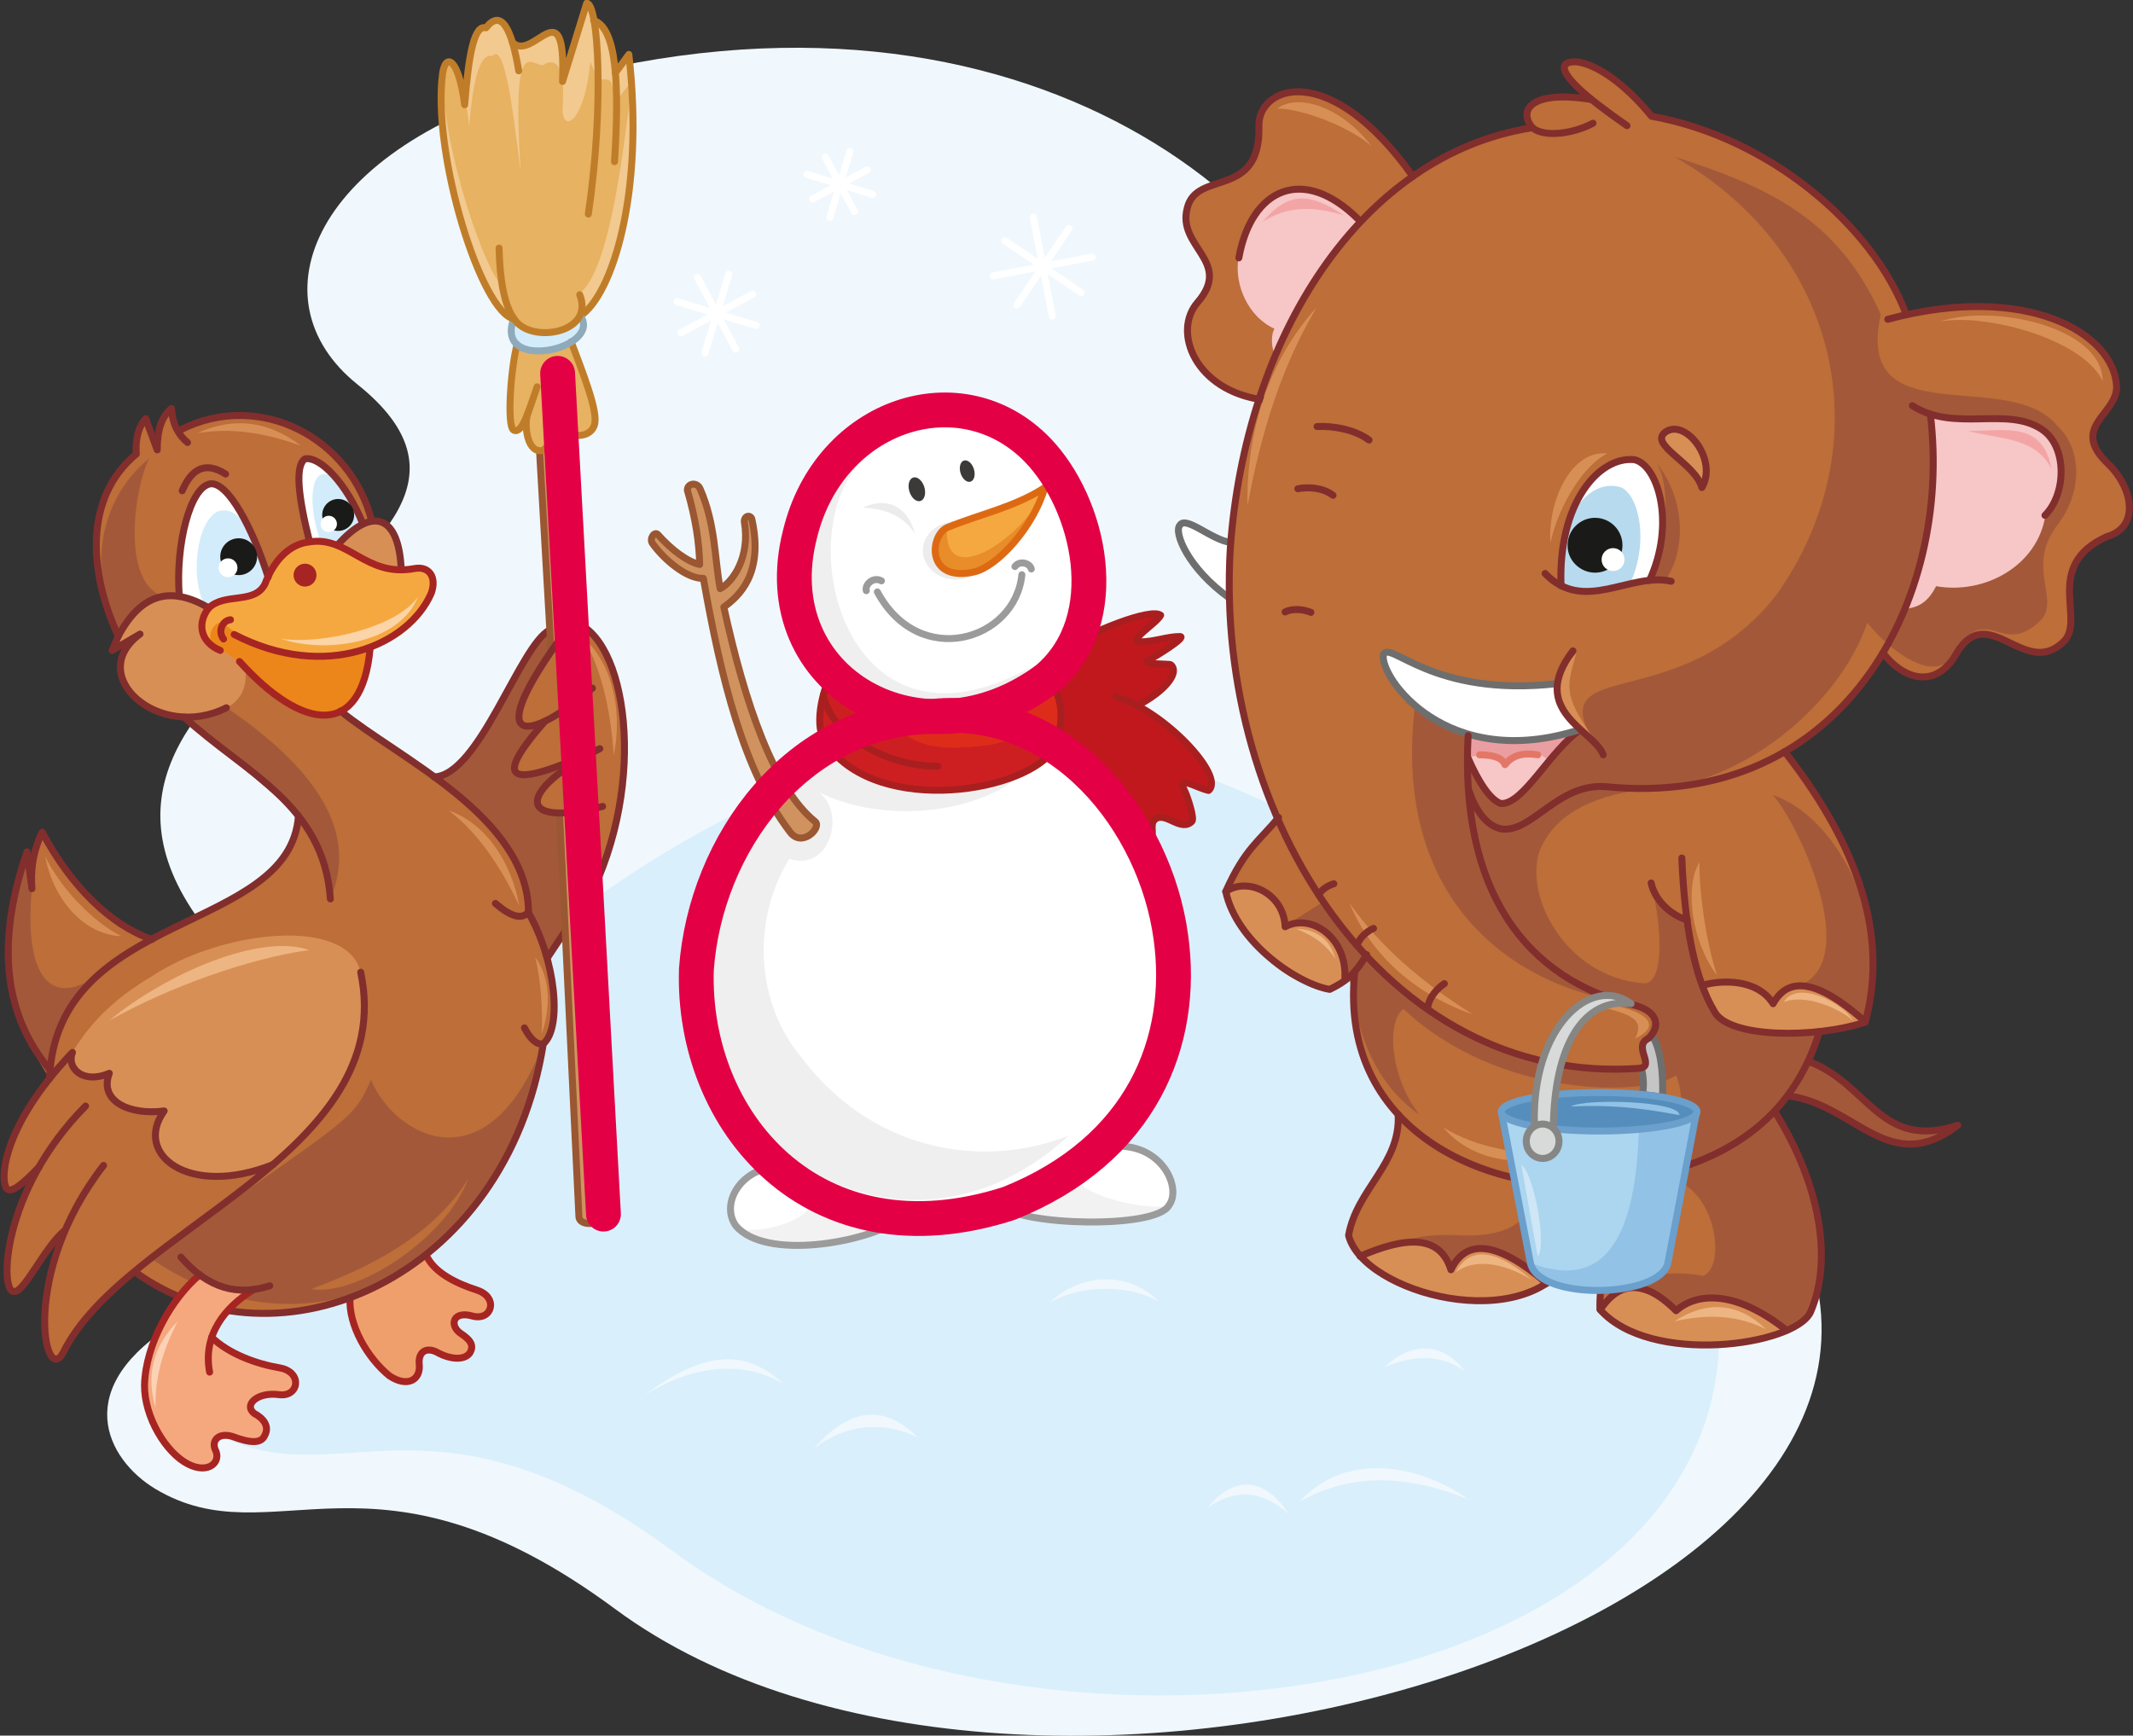 <?xml version="1.0" encoding="utf-8"?>
<!-- Generator: Adobe Illustrator 21.1.0, SVG Export Plug-In . SVG Version: 6.00 Build 0)  -->
<svg version="1.1" id="Layer_1" xmlns="http://www.w3.org/2000/svg" xmlns:xlink="http://www.w3.org/1999/xlink" x="0px" y="0px"
	 viewBox="0 0 521 424" style="enable-background:new 0 0 521 424;" xml:space="preserve">
<rect x="0" y="0" width="521" height="424" fill="#333333" stroke="none"/>
<style type="text/css">
	.st0{fill-rule:evenodd;clip-rule:evenodd;fill:#F0F8FD;}
	.st1{fill-rule:evenodd;clip-rule:evenodd;fill:#DAEFFC;}
	.st2{fill-rule:evenodd;clip-rule:evenodd;fill:#FFFFFF;}
	.st3{fill-rule:evenodd;clip-rule:evenodd;fill:#BD6E39;}
	.st4{fill-rule:evenodd;clip-rule:evenodd;fill:#A35939;}
	.st5{fill-rule:evenodd;clip-rule:evenodd;fill:#F7C6C7;}
	.st6{fill-rule:evenodd;clip-rule:evenodd;fill:#EB9EA1;}
	.st7{fill:none;stroke:#822E2D;stroke-width:1.701;stroke-linecap:round;stroke-linejoin:round;stroke-miterlimit:22.926;}
	.st8{fill:none;stroke:#6E6E6E;stroke-width:1.701;stroke-linecap:round;stroke-linejoin:round;stroke-miterlimit:22.926;}
	.st9{fill-rule:evenodd;clip-rule:evenodd;fill:#B7DAEF;}
	.st10{fill:none;stroke:#E37767;stroke-width:1.701;stroke-linecap:round;stroke-linejoin:round;stroke-miterlimit:22.926;}
	.st11{fill-rule:evenodd;clip-rule:evenodd;fill:#1A1A18;}
	.st12{fill-rule:evenodd;clip-rule:evenodd;fill:#D88F55;}
	.st13{fill-rule:evenodd;clip-rule:evenodd;fill:#C5C5C6;}
	.st14{fill-rule:evenodd;clip-rule:evenodd;fill:#EDB581;}
	.st15{fill-rule:evenodd;clip-rule:evenodd;fill:#F3A5A6;}
	.st16{fill-rule:evenodd;clip-rule:evenodd;fill:#ACD5EF;}
	.st17{fill-rule:evenodd;clip-rule:evenodd;fill:#92C2E5;}
	.st18{fill:none;stroke:#6B9FCC;stroke-width:1.701;stroke-linecap:round;stroke-linejoin:round;stroke-miterlimit:22.926;}
	.st19{fill-rule:evenodd;clip-rule:evenodd;fill:#558EBC;}
	.st20{fill-rule:evenodd;clip-rule:evenodd;fill:#D8D9D9;}
	.st21{fill:none;stroke:#868685;stroke-width:1.701;stroke-linecap:round;stroke-linejoin:round;stroke-miterlimit:22.926;}
	.st22{fill-rule:evenodd;clip-rule:evenodd;fill:#CEE6F5;}
	.st23{fill-rule:evenodd;clip-rule:evenodd;fill:#C1181E;}
	.st24{fill:none;stroke:#A91F20;stroke-width:1.701;stroke-linecap:round;stroke-linejoin:round;stroke-miterlimit:22.926;}
	.st25{fill-rule:evenodd;clip-rule:evenodd;fill:#F2F2F2;}
	.st26{fill-rule:evenodd;clip-rule:evenodd;fill:#EFEFEF;}
	.st27{fill:none;stroke:#9B9B9B;stroke-width:1.701;stroke-linecap:round;stroke-linejoin:round;stroke-miterlimit:22.926;}
	.st28{fill-rule:evenodd;clip-rule:evenodd;fill:#D0935F;}
	.st29{fill:none;stroke:#9A5732;stroke-width:1.701;stroke-linecap:round;stroke-linejoin:round;stroke-miterlimit:22.926;}
	.st30{fill-rule:evenodd;clip-rule:evenodd;fill:#3B3A39;}
	.st31{fill-rule:evenodd;clip-rule:evenodd;fill:#ECECEC;}
	.st32{fill-rule:evenodd;clip-rule:evenodd;fill:#DE2C1B;}
	.st33{fill-rule:evenodd;clip-rule:evenodd;fill:#CD1F21;}
	.st34{fill-rule:evenodd;clip-rule:evenodd;fill:#F6A840;}
	.st35{fill-rule:evenodd;clip-rule:evenodd;fill:#E88D29;}
	.st36{fill:none;stroke:#DD6A13;stroke-width:1.701;stroke-linecap:round;stroke-linejoin:round;stroke-miterlimit:22.926;}
	.st37{fill:none;stroke:#E30045;stroke-width:8.504;stroke-linecap:round;stroke-linejoin:round;stroke-miterlimit:22.926;}
	.st38{fill-rule:evenodd;clip-rule:evenodd;fill:#D3ECFB;}
	.st39{fill-rule:evenodd;clip-rule:evenodd;fill:#F2C98F;}
	.st40{fill-rule:evenodd;clip-rule:evenodd;fill:#E7B261;}
	.st41{fill-rule:evenodd;clip-rule:evenodd;fill:#ED861A;}
	.st42{fill-rule:evenodd;clip-rule:evenodd;fill:#EF9F6C;}
	.st43{fill:none;stroke:#A62522;stroke-width:1.701;stroke-linecap:round;stroke-linejoin:round;stroke-miterlimit:22.926;}
	.st44{fill-rule:evenodd;clip-rule:evenodd;fill:#A62522;}
	.st45{fill-rule:evenodd;clip-rule:evenodd;fill:#F5A87D;}
	.st46{fill-rule:evenodd;clip-rule:evenodd;fill:#FBD2B6;}
	.st47{fill-rule:evenodd;clip-rule:evenodd;fill:#FBD4A7;}
	.st48{fill:none;stroke:#C07D29;stroke-width:1.701;stroke-linecap:round;stroke-linejoin:round;stroke-miterlimit:22.926;}
	.st49{fill:none;stroke:#8FAABA;stroke-width:1.701;stroke-linecap:round;stroke-linejoin:round;stroke-miterlimit:22.926;}
	.st50{fill:none;stroke:#FFFFFF;stroke-width:1.701;stroke-linecap:round;stroke-linejoin:round;stroke-miterlimit:22.926;}
</style>
<path class="st0" d="M52.6,229.8c-57.2-67.4,90.3-91.4,34.7-135.9c-25.8-20.7-11-57.8,46.8-73.7c116.5-32,194.1,32.4,200.3,87.4
	c5.4,47.1,122.1,15,93.6,140.8c-7.8,34.3-1.3,26.2,10.5,50.3c48.3,98.3-187.8,168.6-288.2,94.4c-59.3-43.9-83.4-12-112.4-29.4
	c-11.9-7.2-21.1-24.8,5.5-40.8c14.1-8.5-15-44.1-7.2-60.4C38.6,257.6,55.7,231.4,52.6,229.8z"/>
<path class="st1" d="M403.5,271.2c-0.1,13.1,9.4,16.2,13.9,34.5C444,413.2,256.5,447,164.4,379C105,335.1,81,367,52,349.6
	c-11.9-7.2-21.1-24.8,5.5-40.8c4.2-2.5,4.5-7.4,3.2-13.4l2.1,2C214.4,121.9,311.9,173.3,403.5,271.2z"/>
<path class="st2" d="M268.2,280.7l-23.5,13.9c4.7,4.8,37.5,5.7,40.8-0.1C289.1,289.9,282.6,276.9,268.2,280.7z"/>
<path class="st2" d="M227.9,175c-33.2,0.5-55.6,31.1-57.8,61.8c-1.2,37.1,28.5,72.6,76.3,57.2c32.6-13,43.1-39.7,39.6-65
	C282.2,200.7,259.1,171.8,227.9,175z"/>
<path class="st0" d="M282.9,317.9c-6.5-3.9-18.7-4.4-26.6,0.4C263.9,310.9,275.9,310.5,282.9,317.9z M357.8,335
	c-5.1-3.8-11.6-4.4-19.7-1C344.6,327.9,352.2,327.6,357.8,335z M314.7,369.8c-5.7-5-12-6.8-19.7-1.5
	C301,360.8,308.7,360.4,314.7,369.8z M358.7,366.3c-16-6.5-29.4-6.1-41.2,0.5C328.7,354.5,346.6,357.7,358.7,366.3z M191.4,338.1
	c-9.6-5.9-22.3-4.7-34,2.8C174.2,328,184,331.2,191.4,338.1z M224.2,351.2c-6-3.2-16.2-4.6-25.4,2.7
	C209.3,341.7,218,344.9,224.2,351.2z"/>
<path class="st3" d="M459.8,159.5c-7,10.8-15.1,18.5-23.9,24.1c18.6,25.1,25.8,44.4,19.7,66.1l-11.2,2.3l-2.7,7.4
	c12.1,5.2,20.9,22.9,36.4,15.6c-15.3,12.5-27.2-4.8-40.8-7.1l-3.8,3.9c11.3,19,14.5,36.9,8.6,48.9c-5.4,8.6-37.8,12.5-51.4-0.7
	c-0.8-12.5,8.5-23.6,4.2-31.3l-9.4,0.8c1,9.8,0.9,21.9-7.9,24c-19.5,12-47.4-2.4-48.5-11.6c2.5-11.4,12.6-16.9,12.1-29.6
	c-7.6-9.6-11.8-20-10.6-34.7l-6.1,4.3c-10.3-1.4-20.1-9.8-25.4-23.9c3-5.9,6-10.6,12.9-18.1c-9.8-23.5-9.5-32-11.9-53.7
	c-14.2-11.6-13.9-20-9.4-18l9.7,4.4c1.6-18.7,4.1-25.1,6.9-34.9c-13.2-4.7-21.5-13.3-14.9-23.8c9.6-7.2-5.9-15.1-2.5-23.1
	c3.4-9.5,16.9-2.4,17.5-19.9c-0.9-8.9,17.5-18.1,37.6,12.2c8.8-6.6,17.8-10,29.2-11.9c-5-4.9,4.7-10.1,14.3-6.9
	c-14.2-11.6-1-14,14.8,4.2c33.1,7.3,52,26,62.2,48.4c33.8-5.9,51.6,6,51.4,17.5c0.1,7-11.5,9.8-2.2,18.8c6.3,6,7.9,15.6-0.2,17.9
	c-15.9,7.2-4.8,20.5-10.7,25.8c-9.4,8.9-18.1-10.1-25.9,2.5C473.5,167.6,465.8,167.1,459.8,159.5z"/>
<path class="st4" d="M456.1,152.1c-7,20.7-31.7,40.1-53.1,40.5c-12.7,1.5-22.7,5.5-26.8,14.9c-4.2,10.9,5.9,31,25,32.7
	c5.6,0.7,4.7-14.1,2.1-24.5l3.2,5.7l5.6,3.3l3.7,16l19.9,6.2l1.4-5.5c19.2-3.3,2.8-39.5-4.1-47.2c15.1,5.1,29.2,29.5,22.8,54.6
	l-5.9,2.3l-5.5,0.5l-2.8,7.7c12.1,5.2,20.9,22.9,36.4,15.6c-15.3,12.5-27.2-4.8-40.8-7.1l-3.8,3.9c11.3,19,14.5,36.9,8.6,48.9
	c-5.4,8.6-37.8,12.5-51.4-0.7c2.3-6.2,14.5-10.5,25.3-8.2c6.9-2.2,2.3-29.1-15.3-23.1l-15.2,0.8c1.3,7.7,2.4,17.7-7.9,24
	c-50,7.2-48.1-13.5-20.6-11.6c18.1,0.7,19.6-10.2,12.6-14.1c13.9,2.2,47.8-4.8,39.9-25c-7.8,5.3-43.3,5.6-66.6-16.2
	c-4.2,3-3.3,16.6,3.9,25.8c-8.4-5.9-14.9-15.7-17.1-34l-16.2-11.8l9.5-6c24.2,33.5,50.3,41.5,76.8,40.4l1.7-1.1l-0.7-4.6l1.4-1.6
	c2.9-4.7,1-7.6-5.6-8.7c-30.5-5.1-56.2-27.7-50.9-72.4c-13.4-4.5,26.3,10.9,35.6,0.4l10,11.4c-17.4-25.9,18.2-7.5,42.8-39.1
	c25.6-36.3,16-83.6-25-106.9c24.4,7.7,40.2,16,50.4,38.5c-6.6,29.8,31.2,12.7,43.1,27.2c6.8,6.5,5.4,17.1,0.4,23.8
	c-8.6,10.5,0.8,18.9-4.7,24c-9.4,8.9-12.9-5.1-20.7,7.5C473.5,167.6,462.1,159.7,456.1,152.1z"/>
<polygon class="st5" points="384.4,178.7 361.3,177.9 358.7,179.7 358.5,185.1 363.7,194.2 366.5,196.4 369.7,195.3 372.1,193.2 "/>
<path class="st6" d="M384.4,178.7l-23.1-0.9l-2.6,1.9l-0.2,5.3c5.9-1.1,9-0.5,9.2,1.8c3.9-3.9,7.4-4.1,10.6-0.9L384.4,178.7z"/>
<path class="st5" d="M499.6,125.9c-1.9,12.3-14.8,19.4-26.7,17.3c-2.3,4.6-5,5.2-7.7,5.6c6-16.3,8.1-32.2,6.3-47.7
	c10.3,2.6,18.5-2,27.2,3.6C505.1,108.9,504.8,120.6,499.6,125.9z"/>
<path class="st2" d="M381.3,143.1c7.8,3.9,14.4-0.9,21.6-1.3c6.5-14,2-28.3-3.7-29.5C390.5,111.3,380.5,123,381.3,143.1z"/>
<path class="st7" d="M374.3,31.2c-3.5-4.1-0.6-9.3,14.3-6.9"/>
<path class="st7" d="M471.5,101.2c5.5,45.4-21.3,96.6-79.1,91c-11.8-1.1-18.2,11.4-25.7,10.3c-3.8-0.8-6.4-4.8-7.9-9.4 M397.4,30.7
	c-10.4-7.2-16.2-12.4-15.2-14.8c2.3-2.5,11.5,0.6,21.2,12.5c28.5,5.1,54,26.5,62.2,48.4"/>
<path class="st2" d="M300.3,146.1l0.3-13.6c-4.6-0.5-10.9-6.6-12.4-4.2C286.6,130,290.2,138.9,300.3,146.1z"/>
<path class="st2" d="M386.1,178.2c-4.2-2.9-6.1-6.6-5.6-11.2c-30.8,3.5-41-10.9-42.5-7C337.1,165.4,353.4,188.8,386.1,178.2z"/>
<path class="st7" d="M386.1,178.2c-7.5,5.1-14,18.4-19.5,18.1c-2.6-0.9-5.4-5.1-8.1-11.3"/>
<path class="st8" d="M380.4,167c-30.8,3.5-41-10.9-42.5-7c-0.9,5.4,15.4,28.8,48.1,18.2"/>
<path class="st8" d="M300.6,132.5c-4.6-0.5-10.9-6.6-12.4-4.2c-1.6,1.7,2,10.6,12.1,17.8"/>
<path class="st9" d="M381.8,133.4l-0.5,9.7c6.3,3.6,11.2-0.3,16.8-0.4c5.1-11,1.8-22.9-2.7-23.8
	C389.6,117.5,383.3,122.9,381.8,133.4z"/>
<path class="st10" d="M375.6,184.4c-4.2-0.7-6.5,0.5-8,2.4c-0.6-1.6-2.7-2.4-6.2-2.4"/>
<path class="st7" d="M461.1,78c33.9-9.1,55.3,3.4,55.9,16.4c0.1,7-11.5,9.8-2.2,18.8c6.3,6,7.9,15.6-0.2,17.9
	c-15.9,7.2-4.8,20.5-10.7,25.8c-9.4,8.9-18.1-10.1-25.9,2.5c-4.4,8.2-12.1,7.7-18.1,0.1"/>
<path class="st7" d="M467.1,99.1c10.3,6.6,22.9,0.1,31.5,5.7c6.4,4.1,6.2,15.8,0.9,21.1"/>
<path class="st11" d="M389.6,139.9c3.7,0,6.7-3,6.7-6.7s-3-6.7-6.7-6.7c-3.7,0-6.7,3-6.7,6.7C382.8,136.8,385.9,139.9,389.6,139.9z"
	/>
<circle class="st2" cx="394" cy="136.7" r="2.8"/>
<path class="st12" d="M455.6,249.6c-17.9,4.1-32.9,3.7-36.9-2.7l-2.9-6.2c4.4-1.3,13.3-1.7,17.2,4.5
	C436.7,238.7,443.7,239.1,455.6,249.6z"/>
<path class="st12" d="M415.7,119.1c-1.7-6.1-13.5-10.6-8.7-13.7C411.9,102.4,419.6,112.4,415.7,119.1z"/>
<path class="st7" d="M415.7,119.1c-1.7-6.1-13.5-10.6-8.7-13.7C411.9,102.4,419.6,112.4,415.7,119.1z"/>
<path class="st7" d="M345.1,43.1c-20.5-28.9-38-22-37.6-12.2c0.4,17.8-15.2,10.5-17.5,19.9c-2.6,9.6,11.2,13,2.5,23.1
	c-6.2,7.1-0.6,21.6,16.1,23.8"/>
<path class="st5" d="M331.9,53.8c-9.1,10.6-15.5,22.1-20.4,32.9c-0.9-1.3-1.2-4.7-0.2-6.4c-6.3-2.8-9.9-10.6-8.8-17.3
	C305.6,46.2,318.3,40.1,331.9,53.8z"/>
<path class="st7" d="M302.6,63c3-16.9,15.7-22.9,29.3-9.3"/>
<path class="st12" d="M390.9,319.9c11.4,13.3,39.5,9.1,45,4.7c-6-4.9-18.3-12.5-26.6-4.4C406,316,391.7,311.5,390.9,319.9z"/>
<path class="st7" d="M435.9,183.6c20.4,26.1,24.7,47.6,19.7,66.1c-12,4-33.6,4-36.9-2.7c-4.6-7.7-7.2-20.1-7.9-37.4"/>
<path class="st12" d="M299.4,217.8c5.6,14.4,14.7,21,25.4,23.9l3.7-3c0.4-9.7-8.3-15.7-14.6-12.3
	C313.6,218.3,304.7,214.1,299.4,217.8z"/>
<path class="st7" d="M412.1,224.7c-3-0.7-7.7-4-8.8-9"/>
<path class="st12" d="M377.8,313.4c-10.7,6.8-30.2,6.3-45.6-6.5c11.1-4.8,19.5-5.4,22.2,3.3C358.2,302.3,366,303.4,377.8,313.4z"/>
<path class="st7" d="M415.9,240.7c4.4-1.3,13.3-1.7,17.2,4.5c3.6-6.6,10.6-6.2,22.5,4.4"/>
<path class="st7" d="M444.4,252c-6.2,20.3-21.9,33.5-51.4,36.9c-27.1,3.7-66.2-11.3-62.1-51.4"/>
<path class="st7" d="M433.6,271.7c10.9,17.5,14.2,36,8.6,48.9c-4,8.2-39.2,13.1-51.4-0.7c-0.4-12,6.4-22.8,4.2-31.3"/>
<path class="st7" d="M436.4,325c-13-10.3-22.3-9-27-4.8c-9.3-9.3-15-5.5-18.5-0.3"/>
<path class="st7" d="M441.8,259.3c14.8,5.6,17.4,21.8,36.4,15.6c-16.6,12.7-24.9-4.7-40.8-7.1"/>
<path class="st7" d="M341.5,272.2c0.7,12.1-10.1,18.2-12.1,29.6c3.5,14.1,43.5,25.1,54.7,4.9c1.5-2.8,3.4-8.9,1.7-17.3"/>
<path class="st7" d="M333.8,233.2c-2.8,4.8-5.1,6.6-9,8.5c-7.6-1.2-22.7-11.3-25.4-23.9c4.7-10.6,8.3-12.4,12.9-18.1"/>
<path class="st7" d="M328.5,238.7c0.4-9.7-8.3-15.7-14.6-12.3c-0.3-8.1-9.1-12.3-14.5-8.6"/>
<path class="st7" d="M332.2,306.9c11.1-4.8,19.5-5.4,22.2,3.3c3.8-7.9,11.6-6.8,23.4,3.3"/>
<path class="st13" d="M400.9,260.8c2.6-0.5,0.2-3.7,0.3-5.6l2.2-2.5c2.2,3.4,2.9,9,2.7,15.3l-4.9-0.6
	C401.5,265,401.3,262.8,400.9,260.8z"/>
<path class="st12" d="M385,159.6c-2.1,7.8-3.5,9.8,4,20.4C380.1,172.8,376.7,167.6,385,159.6z"/>
<path class="st8" d="M403.4,252.7c2.2,3.4,2.9,9,2.7,15.3l-4.9-0.6c0.4-2.4,0.2-4.6-0.3-6.5"/>
<path class="st14" d="M326.2,234.3c-2.2-3.5-5.3-5.7-9.6-7.4C321.5,227,325,229.5,326.2,234.3z"/>
<path class="st14" d="M452.7,249.4c-3-2.8-11.7-6.8-17-4.6C439,239.2,450.3,245.1,452.7,249.4z"/>
<path class="st12" d="M352.5,275.4c8,5,18.6,6.6,27.7,6.7C371.5,284.9,359.8,284,352.5,275.4z"/>
<path class="st12" d="M415.1,210.6c-0.1,7.1,1.5,19.1,4.3,27.7C413.4,230.4,411.3,217,415.1,210.6z"/>
<path class="st14" d="M431.3,324.7c-6.9-3.4-14-3.8-22.3-1.9C416.7,317.7,424.6,318.1,431.3,324.7z"/>
<path class="st14" d="M355.6,310.8c4.2-3.2,11-2.7,18.6,1.9C366.6,306.1,359.4,303.6,355.6,310.8z"/>
<path class="st12" d="M335,35.7c-5.5-4.8-16.8-9.1-23-9.2C317.1,22.7,327.7,26.1,335,35.7z"/>
<path class="st12" d="M378.7,132.6c2.1-9.5,8.4-19.2,13.9-21.8C383.7,109.8,378,122.6,378.7,132.6z"/>
<path class="st15" d="M328.2,52.6c-7.7-2.3-13.6-2.3-19.8,1.6C314.9,46.5,320.2,47.2,328.2,52.6z"/>
<path class="st15" d="M501.1,114.5c-4.1-7.5-11.2-7-20.4-9.2C490.8,105.1,498.9,103.2,501.1,114.5z"/>
<path class="st7" d="M384.2,159c-11.2,14.6,5.3,19.5,7.4,25.4"/>
<path class="st7" d="M389.1,30.1c-4.6,2.5-11.9,3.6-14.8,1.1c-42,6.5-70.2,51.3-73.8,102.9c-3.9,65.9,38,131.2,99.7,126.9
	c4.5-0.3-1.6-5.4,2.4-7.3c3.4-3.2,1.9-6.6-2.9-8c-27.5-6.4-43.1-28.6-41.1-66"/>
<path class="st12" d="M321.6,75.1c-8.3,14-13.4,29.6-16.9,48.5C304.4,105,310.1,87.7,321.6,75.1z"/>
<path class="st12" d="M329.6,220.6c7.5,10.6,17.3,19.1,30.1,27.2C345.7,242.9,334.9,233.4,329.6,220.6z"/>
<path class="st7" d="M335.5,226.8c-1.7,0.7-3.5,2.4-4,4.1 M352.8,240.3c-1.9,1.2-3.7,3.5-4,5.5 M325.6,121c-2.5-1.9-6.1-2.1-8.6-1.6
	 M334.4,107.5c-3.5-2.6-8.8-3.5-12.7-3.3 M320.2,149.6c-1.9-0.8-4.6-1-6.3-0.1 M325.8,215.9c-1.4,0.4-3,1.4-3.7,2.7"/>
<path class="st12" d="M513.6,93.1c-5-10.5-29.2-16.7-39.9-14.5C486.7,74.1,513.5,79.8,513.6,93.1z"/>
<path class="st12" d="M399.4,253.7c8.8-4.2-1.1-8.5-12.8-9C396.1,247.5,402.4,247.9,399.4,253.7z"/>
<path class="st4" d="M404.7,113.2c4.1,7,1.5,22.6-1.8,28.5h3.9C411.9,134.4,411.7,122,404.7,113.2z"/>
<path class="st7" d="M377.4,140.1c9.5,9.9,20.8-0.4,30.8,1.9"/>
<path class="st16" d="M366.7,271.6h47.7l-7,36.9c-1.7,8.6-31.6,9.4-33.6,0L366.7,271.6z"/>
<path class="st17" d="M400.3,275.9l14.1-4.3l-7,36.9c-1.7,8.6-31.6,9.4-33.6,0C389.7,314.7,399.5,306.1,400.3,275.9z"/>
<path class="st18" d="M366.7,271.6h47.7l-7,36.9c-1.7,8.6-31.6,9.4-33.6,0L366.7,271.6z"/>
<path class="st7" d="M402.9,141.8c6.5-14,2-28.3-3.7-29.5c-8.7-0.9-18.7,10.7-17.9,30.8"/>
<path class="st19" d="M390.6,276.3c13.1,0,23.9-2.1,23.9-4.7c0-2.6-10.7-4.7-23.9-4.7c-13.1,0-23.9,2.1-23.9,4.7
	C366.7,274.2,377.4,276.3,390.6,276.3z"/>
<path class="st18" d="M390.6,276.3c13.1,0,23.9-2.1,23.9-4.7c0-2.6-10.7-4.7-23.9-4.7c-13.1,0-23.9,2.1-23.9,4.7
	C366.7,274.2,377.4,276.3,390.6,276.3z"/>
<path class="st20" d="M398.4,245.2c-9.5-7.2-24.4,5.3-23.6,29.9l4.6,0.6C379.6,255.2,386.9,243.6,398.4,245.2z"/>
<path class="st21" d="M398.4,245.2c-9.5-7.2-24.4,5.3-23.6,29.9l4.6,0.6C379.6,255.2,386.9,243.6,398.4,245.2z"/>
<ellipse class="st20" cx="376.8" cy="278.8" rx="4" ry="4.2"/>
<ellipse class="st21" cx="376.8" cy="278.8" rx="4" ry="4.2"/>
<path class="st22" d="M371.6,284.6c2.9,1.6,6.4,19.5,4,22.4L371.6,284.6z"/>
<path class="st17" d="M410.2,272.4c0-3.5-23.1-4.1-26.5-2.1C396.4,269.7,404.9,271.5,410.2,272.4z"/>
<path class="st23" d="M252.5,178.1l-3-6.1c3.8-3,6.7-7.1,8.3-12.6c9.2-5.6,17.6-8.1,25.6-9.2c-1,2-8.5,6.5-4.9,6.5
	c3.4,0,6.4-1.3,9.6-1.3c1.9,0-6.2,5.1-7.8,5.8c-2.2,1.1,5.3,0.8,5.6,1.1C289.9,165.8,275.5,178,252.5,178.1z"/>
<path class="st24" d="M257.9,159.5c9.2-5.6,23.3-11,25.6-9.2c-1,2-8.5,6.5-4.9,6.5c3.4,0,6.4-1.3,9.6-1.3c1.9,0-6.2,5.1-7.8,5.8
	c-2.2,1.1,5.3,0.8,5.6,1.1c3.9,3.4-10.5,15.7-33.5,15.7"/>
<path class="st2" d="M195.4,130.5c-9.3,36.3,30.3,58.1,60.5,35.2c16.8-14.5,10.2-42.6-2.4-55.7C234.8,90.6,202.5,101.1,195.4,130.5z
	"/>
<path class="st2" d="M220.8,297.8c-10.2-2.4-19.3-7.3-27.4-14.7c-13.3,1.3-17.6,11-13.7,16.3C183.3,304.7,200.5,302,220.8,297.8z"/>
<path class="st25" d="M220.8,297.8c-8.6-3-10.9,0.3-21.8-6.2c-0.3,8.6-19,10.3-19.3,7.8C182.7,307.6,213.2,303.3,220.8,297.8z"/>
<path class="st26" d="M234.3,175c-33.2,0.5-61.9,31.1-64.2,61.8c-1.8,42.8,50.6,77.8,91,40.6c-22.1,8.7-48.6,3.1-65.2-18.9
	c-11.2-13.2-12.5-33.4-3.1-48.7c9.7,3.3,14-10.9,7.3-16.2c16.2,7.9,39.3,5.1,50.2-5L234.3,175z"/>
<path class="st23" d="M257.8,182.5l0.1-12.6l14.6,0.3c11.8,3.3,26.4,17.9,22.7,22.9c-3.5-0.8-8-4.1-5.7,0.4c0.4,0.8,2.4,6.5,1.6,7.2
	c-2.7,2.6-6.4-2.5-8.9-0.6c-2,1.5,1,4.9-2.9,7.2C275.1,197.7,267.3,190.3,257.8,182.5z"/>
<path class="st24" d="M272.5,170.2c11.8,3.3,26.9,19.5,22.7,22.9c-3.5-0.8-8-4.1-5.7,0.4c0.4,0.8,2.4,6.5,1.6,7.2
	c-2.7,2.6-6.4-2.5-8.9-0.6c-2,1.5,1,4.9-2.9,7.2"/>
<path class="st25" d="M261.4,286.1l-16.7,8.5c4.7,4.8,37.5,5.7,40.8-0.1C283,295.7,264.2,293.5,261.4,286.1z"/>
<path class="st26" d="M196.8,131.6c-9.1,35.4,29,58.8,54.7,31.5c-45.6,25.4-59.1-33.7-40.5-50.9C203.8,116.4,201.2,120,196.8,131.6z
	"/>
<path class="st27" d="M195.4,130.5c-9.3,36.3,30.3,58.1,60.5,35.2c16.8-14.5,10.2-42.6-2.4-55.7C234.8,90.6,202.5,101.1,195.4,130.5
	z"/>
<path class="st27" d="M227.9,175c-33.2,0.5-55.6,31.1-57.8,61.8c-1.2,37.1,28.5,72.6,76.3,57.2c32.6-13,43.1-39.7,39.6-65
	C282.2,200.7,259.1,171.8,227.9,175z"/>
<path class="st28" d="M199.2,200.8c-10.1-8.1-17.2-28.7-22.4-52.5c3.8-2.7,9.7-8.2,6.9-21.2c-0.1-1.4-1.9-1.3-1.9,0.3
	c1.5,8.7-2.8,14.8-5.9,16.4c-1.4-7.6-1.1-15.7-4.9-24.4c-0.8-1.8-3.2-1.3-3.1,0.4c2,6.8,2.9,12.9,3,18.1c-3.1-0.7-7-3.7-10.2-7.3
	c-0.8-0.9-2.2,1-1.3,2.2c2.8,3.9,8.3,8.6,12.4,8.5c4.3,24.3,9.8,47.1,21.2,62C195.9,207.1,200.6,202.3,199.2,200.8z"/>
<path class="st29" d="M199.2,200.8c-10.1-8.1-17.2-28.7-22.4-52.5c3.8-2.7,9.7-8.2,6.9-21.2c-0.1-1.4-1.9-1.3-1.9,0.3
	c1.5,8.7-2.8,14.8-5.9,16.4c-1.4-7.6-1.1-15.7-4.9-24.4c-0.8-1.8-3.2-1.3-3.1,0.4c2,6.8,2.9,12.9,3,18.1c-3.1-0.7-7-3.7-10.2-7.3
	c-0.8-0.9-2.2,1-1.3,2.2c2.8,3.9,8.3,8.6,12.4,8.5c4.3,24.3,9.8,47.1,21.2,62C195.9,207.1,200.6,202.3,199.2,200.8z"/>
<path class="st27" d="M189.8,285.1c-8.8,0.3-13.9,8.9-10.1,14.3c7.1,8.6,31.9,4.3,40.6-1.7"/>
<path class="st27" d="M244.7,294.6c4.7,4.8,37.5,5.7,40.8-0.1c3.6-4.7-2.8-17.6-17.3-13.8"/>
<path class="st27" d="M214.3,144.6c10.3,19.1,33.7,11.8,35.3-4.2"/>
<ellipse transform="matrix(0.955 -0.296 0.296 0.955 -25.346 71.705)" class="st30" cx="224" cy="119.5" rx="1.9" ry="3"/>
<path class="st27" d="M215.3,141.9c-2-1.1-4.1,0.9-3.7,2.4"/>
<path class="st31" d="M233.5,141.6c4.5,0,8.1-3.2,8.1-7.1s-3.6-7.1-8.1-7.1s-8.1,3.2-8.1,7.1S229.1,141.6,233.5,141.6z"/>
<path class="st31" d="M223.5,130.4c-2.7-4.2-6.9-6.1-12.8-6.4C216.8,121.3,221.6,123.6,223.5,130.4z"/>
<path class="st32" d="M203.1,164.3c-3,6.4-4.2,14.5-0.9,17.9c12.6,17.2,49.1,11.4,55.6,0.3c2-6.4,2.1-12.2-1.9-16.8
	C236.5,179.7,214,177.1,203.1,164.3z"/>
<path class="st33" d="M203.1,164.3c-3,6.4-4.2,14.5-0.9,17.9c12.6,17.2,49.1,11.4,55.6,0.3c-0.9-4.9-8-2.5-15.5-0.6
	C217.5,185.3,221.8,176.6,203.1,164.3z"/>
<path class="st24" d="M203.1,164.3c-3,6.4-4.2,14.5-0.9,17.9c12.6,17.2,49.1,11.4,55.6,0.3c2-6.4,2.1-12.2-1.9-16.8
	C236.5,179.7,214,177.1,203.1,164.3z"/>
<path class="st24" d="M201.1,169.8c1.9,9.8,15.6,17.5,28,17.4"/>
<path class="st34" d="M231.3,128.9c8-3.3,16.6-5,23.9-9.8c-2.8,9.7-11.6,19.3-17.2,20.6C226.3,142.4,227,131,231.3,128.9z"/>
<path class="st35" d="M231.3,128.9c-1,16.6,20.6,0.8,23.9-9.8c-2.8,9.7-11.6,19.3-17.2,20.6C226.3,142.4,227,131,231.3,128.9z"/>
<path class="st36" d="M231.3,128.9c8-3.3,16.6-5,23.9-9.8c-2.8,9.7-11.6,19.3-17.2,20.6C226.3,142.4,227,131,231.3,128.9z"/>
<ellipse transform="matrix(0.955 -0.297 0.297 0.955 -23.533 75.224)" class="st30" cx="236.2" cy="115.2" rx="1.7" ry="2.7"/>
<path class="st27" d="M247.9,138.4c1.2-1.6,3.7-0.8,4,0.6"/>
<path class="st37" d="M195.4,130.5c-9.3,36.3,30.3,58.1,60.5,35.2c16.8-14.5,10.2-42.6-2.4-55.7C234.8,90.6,202.5,101.1,195.4,130.5
	z"/>
<path class="st37" d="M227.9,175c-33.2,0.5-55.6,31.1-57.8,61.8c-1.2,37.1,28.5,72.6,76.3,57.2c32.6-13,43.1-39.7,39.6-65
	C282.2,200.7,259.1,171.8,227.9,175z"/>
<path class="st38" d="M141.8,77.2l-16.3,0.6C120.4,91.1,147.2,85.3,141.8,77.2z"/>
<path class="st39" d="M141.8,77.2c8.2-5.5,15.8-38.3,11.9-63.9l-3.3,4.5c-1-7-2.6-12-5.3-12.7l-1.8-4.2L137.4,20
	c0.5-8-0.3-13-4.1-11.5c-2.5,2.8-5.2,3.5-8.1,2c-0.8-4-2.9-8.2-6.5-3.7c-2.8-0.8-4.2,6-5.2,18.8c-1.5-11.6-4.7-12.7-5.4-7.6
	c-2.6,19.8,9.6,58.7,17.5,59.9C129.3,84,140.1,80.5,141.8,77.2z"/>
<path class="st40" d="M141.5,71.8c6.7-5.5,10-27.8,12.9-52.1l-4,5.1c-1-7-1.6-4.9-4.4-5.5l-1.8-4.2c-1.3,14.2-6.5,17.6-6.8,11.9
	c0.5-8-0.3-13-4.1-11.5c-2.5,2.8-8.6-11.4-6.1,26.3c-0.8-4-3.3-32.7-6.9-28.1c-2.8-0.8-4.7,4.6-5.7,17.3c-1.2-12.6-5.2-20.1-6.5-13
	c0.1,19.8,11.3,50.3,14.6,51.6C125.6,87.5,144.6,80.9,141.5,71.8z"/>
<path class="st4" d="M134.3,153.9l3.9,73.3l-4.5,6.8L106,189.8C117.1,189.5,127,157.4,134.3,153.9z"/>
<path class="st3" d="M133.1,176.2c-11,11.3-11.2,19,13.4,6.7c-20.8,11.8-18.7,17.5-4.1,15.2l1.2,21.9c15.3-32.9,8.3-64.9-3.7-68.1
	C117.4,181.5,129,177.5,133.1,176.2z"/>
<path class="st12" d="M29.4,237.2l48.9-14.8c24.8,18.7,19.1,39.5-11.7,62.1c-17.5,12.6-35,18.3-51.7-24.2L29.4,237.2z"/>
<path class="st3" d="M132.7,255c-9.4,55.1-60.4,82.8-99.9,55.6c48.2-34.4,60.6-52.8,55.3-73.1c-3.3-13.8-34.2-10.2-51,1
	c-7.8,4.6-14.6,10.4-19.4,18.6l-5.5,6.4C1,246.4-1.5,228,6.6,208.1l0.6,4.5l3.1-9.3c7.5,13.7,16.6,21.6,26.8,26.2
	c16.9-8.4,35.3-15.9,35.9-30.2l-27.9-24.2l13.4-13.6l24.8,12.1c14,11.5,45.7,25.8,45.9,49.1C129,219.4,140.2,245.6,132.7,255z"/>
<path class="st4" d="M27.4,235.5c-10.2,7.6-15.3,16.9-15.3,28C1,246.4-1.5,228,6.6,208.1l0.6,4.5l0.6,4.5
	C5.8,238,12,248.9,27.4,235.5z M132.7,255c-9.4,55.1-56.4,79.6-95.9,52.4C85,273,86,274.4,90.6,263.8
	C96.4,277.6,119,290.4,132.7,255z"/>
<path class="st4" d="M72.9,199.3L45,175.1l10.4-2.2c21.3,14.6,32.4,30,25.3,46.7C79.7,211.9,77.1,205.1,72.9,199.3z"/>
<path class="st12" d="M55.4,172.9c3.4-1.9,5.1-4.9,4.5-9.7l-8.7-15c-9.2-5.2-16.8-3.9-22.3,7.1l-1.5,3.5l6.8-4
	C20.6,164.9,39,181.2,55.4,172.9z"/>
<path class="st41" d="M90.4,158.4l-36.9-8.7l-3.8,4l0.9,2.9l3.3,2.4c3.5,0.7,12.7,11,19,14.3C80.3,177.3,89.3,174,90.4,158.4z"/>
<path class="st34" d="M97.9,139.1c-7.7,0.2-14.2-7.9-22.4-6.8c-10.6,1.7-7.3,12.8-17.4,13.7c-6,0.2-12.9,4.7-6,11.6
	c-2.1-2.7,0.7-6.3,2.5-5.4c8.2,7.8,26.2,10,35.7,6.1c17-8.8,18.9-20.4,10.9-19.5L97.9,139.1z"/>
<path class="st42" d="M104.1,306.5c-5.4,3.9-13.2,9-18.6,10.5c0.3,9.3,4.9,15.3,9.6,19c5.2,2.7,8.4,0.9,7.3-2.2
	c-0.7-2.2,0.7-5.2,3.9-3.7c2.7,1.4,7,2.2,8.4,0.4c1.3-2,0-3.4-2.1-4.8c-2.9-1.9-2.1-5.7,2.8-4.3c4.7,1.3,6.5-4.5,1.2-6.3
	C111.2,313.4,106.1,310,104.1,306.5z"/>
<path class="st12" d="M97.9,139.1c-7.6-0.2-10.4-4-15.6-6C91.2,123.2,97.4,126.3,97.9,139.1z"/>
<path class="st43" d="M85.5,317.1c-0.4,6.6,4.2,14.6,9.6,19c4.5,3,7.7,0.9,7.3-2.8c-0.3-3.1,1.8-4.5,4.8-2.7c2.7,1.4,6.1,1.8,7.5,0
	c1.3-2,0-3.4-2.1-4.8c-2.9-1.9-2.1-5.7,2.8-4.3c4.7,1.3,6.5-4.5,1.2-6.3c-5.6-1.8-10.1-4.3-12.1-7.8"/>
<path class="st3" d="M43.4,105.3c22-10.4,42,1.5,47.4,22l-3.1,1.2l-5.4,4.7c-7.6-2.6-12.9,0.6-16.8,7.6c-2.6,7.3-10.1,3.5-14.5,7.7
	c-9.1-5.3-16.4-3.8-22.1,6.9c-7.1-15.3-8.6-33.7,4.4-44.5c-0.3-3,0.4-6.7,2.3-8.6l2.8,7.6c0-4.9,1.1-8.2,3.5-10.1
	C42.1,103.5,42.9,104.3,43.4,105.3z"/>
<path class="st4" d="M39.5,145.6c-2.4,0.8-5.4,2.2-10.6,9.8c-7.1-15.3-5.5-32.6,7.5-43.4C32.8,119.4,29.6,141.6,39.5,145.6z"/>
<path class="st2" d="M88.6,128l-6.2,5.1l-4.1-0.9h-2.7c-2.9-11.5-3.5-18.6-1.1-20.2C78.2,111.5,84.6,118.3,88.6,128z"/>
<path class="st38" d="M88.6,128l-6.2,5.1l-4.1-0.9c-2.6-7-2.6-14.6-0.2-16.1C80.8,114.6,84.6,118.3,88.6,128z"/>
<path class="st2" d="M43.8,145.7l7.2,2.8c4.8-3.8,13-0.9,14.4-7.5c-3.8-12-9.8-23.3-14.1-22.8C46.3,118.9,42.7,133.2,43.8,145.7z"/>
<path class="st38" d="M50,147.8l1,0.7c4.8-3.8,13-0.9,14.4-7.5c-3.8-12-7-16.7-11.3-16.3C48.5,125.5,46,140.3,50,147.8z"/>
<path class="st7" d="M90.8,127.3C85.7,107,63.5,95.2,44.1,105"/>
<path class="st7" d="M51,148.5c-9.1-5.3-16.4-3.8-22.1,6.9c-7.1-15.3-8.6-33.7,4.4-44.5c-0.3-3,0.4-6.7,2.3-8.6l2.8,7.6
	c0-4.9,1.1-8.2,3.5-10.1c0.2,3.8,1.7,6.5,3.9,8.3"/>
<path class="st7" d="M28.9,155.4l-1.5,3.5l6.8-4c-13.7,10.1,4.7,26.3,21.1,18"/>
<path class="st7" d="M82.4,133.2c8.9-10,15.1-6.9,15.6,6"/>
<path class="st7" d="M65.5,141c-3.8-12-9.8-23.3-14.1-22.8c-5,0.7-8.6,15.1-7.6,27.5"/>
<path class="st7" d="M75.6,132.3c-2.9-11.5-3.5-18.6-1.1-20.2c3.7-0.7,10.2,6.1,14.1,15.8"/>
<circle class="st44" cx="74.5" cy="140.5" r="2.8"/>
<path class="st7" d="M45,175.2c14.9,13.7,34.1,21.3,35.7,44.4"/>
<path class="st7" d="M83.2,173.7c14,11.5,45.7,25.8,45.9,49.1c-1.6,1.9-4.3,1.2-8.1-2.1"/>
<path class="st7" d="M129,222.8c6.7,11.6,8.4,28.2,3.7,32.2c-1.5,0.3-3.1-1-4.6-3.9"/>
<path class="st7" d="M132.7,255c-9.1,57.5-64.9,81.2-99.9,55.6"/>
<path class="st7" d="M37.1,229.5C27,226,17.4,216.6,10.3,203.3c-2.5,5.2-2.8,9.9-2.5,13.8l-1.2-9c-8,23.2-5.1,40.2,5.3,52.9"/>
<path class="st3" d="M66.6,284.5c-25.3,20-45.6,32.7-51.3,46c-2.6,3.3-9.4-3,0.5-29.9c-4.8,3.6-9.2,14.5-12.4,14.9
	c-4.3-3.7-0.8-15.3,6.2-30.5c-4,4.3-6.8,6.4-7.8,5.5c-1.9-1.4-1.8-14.9,15.9-33.4c-1.5,3.6,2.3,7.9,9,5.1
	c-2.6,6.9,5.1,10.3,13.4,9.2C32.4,281.9,45.9,292.7,66.6,284.5z"/>
<path class="st7" d="M72.9,199.3c-2.1,29-59.2,22.8-60.8,64.2"/>
<path class="st7" d="M88.1,237.5c9.4,44.6-57.7,62.4-72.7,93c-4.6,8.4-10.5-19.5,9.9-45.8"/>
<path class="st7" d="M15.8,300.6c-5.1,4.3-9.9,15.3-12.4,14.9c-3.5,0.3-3.2-24.4,17.5-45.3"/>
<path class="st7" d="M9.6,285c-4,4.3-6.8,6.4-7.8,5.5c-1.9-1.4-1.8-14.9,15.9-33.4c-1.5,3.6,2.3,7.9,9,5.1
	c-2.6,6.9,5.1,10.3,13.4,9.2c-7.6,10.5,5.9,21.3,26.6,13.1"/>
<path class="st45" d="M68.6,334.2c-6-0.6-11.8-2.7-16.9-7.6c1.3-3.7,5.2-8.2,10.4-11.6c-3.9,0.9-8.6-1-13.2-3.6
	c-8.5,6.9-12.5,17.4-13.5,26.9c0.5,8.1,2.6,14.4,10.7,19.4c3.9,2.5,8.6-0.1,6.6-3.5c-1.1-2,0.4-5.4,6.4-2.5c4.4,2.1,9.7-2.3,3.2-6.4
	c-2.6-1.9,1.2-5.7,6-4.6C73.5,340.8,73.4,335.1,68.6,334.2z"/>
<path class="st43" d="M48.8,311.4c-6.8,5.7-13.2,16.8-13.5,26.9c-0.1,7.9,5.3,16.7,10.7,19.4c5,2.5,8.1-0.6,6.6-3.5
	c-1-2.2,0.7-4.3,4.1-3.3c4.3,1.6,7.1,1.9,8-0.3c1.2-2.3-0.5-4.2-2.6-5.3c-2.7-2.1,0.8-5.3,6-4.6c4.9,0.7,5.9-5.4,0.4-6.5
	c-5.9-1-12.5-3.4-16.8-7.5"/>
<path class="st46" d="M38,343.9c-0.2-7.1,1.6-13.7,5.4-21.1C37.2,329.1,35.7,336.2,38,343.9z"/>
<path class="st14" d="M26.7,249.3c14.6-8.2,34.2-15.2,48.8-17.2C63.7,227.9,40.8,237.7,26.7,249.3z"/>
<path class="st12" d="M48.2,105.8c8.2-1.3,16.2-0.2,25.3,3.1C65.3,102.6,56.8,101.9,48.2,105.8z"/>
<path class="st43" d="M62,315c-7.2,4.4-12.5,11.2-10.8,20.2"/>
<path class="st12" d="M126.8,221.2c-3.5-7.5-9.4-17.4-17.2-23.2C119.4,201.4,125.2,211.8,126.8,221.2z"/>
<path class="st12" d="M149.9,184.6c-0.5-8.6-2.4-20.5-7.6-29C150.3,162.7,151.9,175,149.9,184.6z"/>
<path class="st12" d="M11,209.1c3.5,7.5,11.4,15.9,18.6,19.6C21.1,228.4,13.2,220.6,11,209.1z"/>
<path class="st12" d="M132.3,252.6c0.3-5.1-0.1-13.1-1.6-18.8C134.9,239.4,134.2,247.1,132.3,252.6z"/>
<path class="st47" d="M68.5,156c9,1.6,28.2-2.4,33.6-10.2C97.6,157.2,79.5,159.8,68.5,156z"/>
<path class="st7" d="M44.2,307.1c6.7,7.8,14,9.5,21.7,7"/>
<path class="st7" d="M106,189.8c11.1-0.3,21-32.3,28.3-35.9"/>
<path class="st7" d="M139.9,151.9c13,3.3,18.7,39,3.7,68.1"/>
<line class="st7" x1="138.2" y1="227.2" x2="133.7" y2="234"/>
<path class="st28" d="M139.6,152.3l-5,6.8l-3.9-67.9h5.5L139.6,152.3z M136.7,198.7l5.7-0.6l5,98.5c0.1,2.6-6,3.3-6,0.5L136.7,198.7
	z"/>
<path class="st29" d="M134.6,159.2l-3.9-68h5.5l3.5,61 M142.4,198.6l5,98c0.1,2.6-6,3.3-6,0.5l-4.7-98"/>
<circle class="st11" cx="58.3" cy="136" r="4.5"/>
<circle class="st11" cx="82.6" cy="125.8" r="3.9"/>
<path class="st40" d="M135.9,102.6c-2.8,10-7.4,10.6-7.6-0.1c-3.4,5.3-4.9,2.4-2-18.4c1.9,2.3,6.9,1.5,13.2-0.7
	c5,12.9,6.8,18.8,5.4,21C143.3,107.6,137.4,106.9,135.9,102.6z"/>
<circle class="st2" cx="55.7" cy="138.7" r="2.3"/>
<path class="st48" d="M139.5,83.5c5,12.9,6.8,18.8,5.4,21c-1.6,3-7.5,2.4-8.9-1.9"/>
<path class="st48" d="M126.3,84.2c-1.5,5.4-2.6,20.1-0.8,20.9c2.1,0.9,3.5-4.4,5.7-10.6"/>
<circle class="st2" cx="80.3" cy="128" r="2"/>
<path class="st7" d="M55.1,115.8c-4.7-3-8.2-1.6-10.6,4.1"/>
<path class="st48" d="M125.2,10.4c5.1,4.9,13.1-13.8,12.2,9.5l5.9-19.1c2.9,0.1,4.3,25.1,0.4,51.5"/>
<path class="st48" d="M145,5c5.7,1.8,6.3,15.9,5.1,34.5"/>
<path class="st48" d="M150.3,17.8l3.3-4.5c3.9,33.9-4.1,58.9-11.9,63.9"/>
<path class="st49" d="M125.5,77.8c-5,13.4,21.7,7.5,16.3-0.6"/>
<path class="st48" d="M129.1,100.5c-1.2,2.5-0.6,9.7,2.9,9.6c2.2,0.1,4.2-5.6,5.9-19.9"/>
<path class="st48" d="M125.5,77.8c-2.2-3.1-3.4-8.9-3.6-17.2"/>
<path class="st43" d="M53.8,158.9c-5.1-2.1-5.6-6.9-2.8-10.4c4-3.8,11.1-0.8,13.7-5.8c2.3-6.1,6.2-9.8,10.8-10.3
	c9.6-1.6,13.8,8.7,25.7,6.5c3.6-0.7,5.6,2.1,4.1,6.1c-5.5,12.5-25.7,21.6-48.1,10"/>
<path class="st43" d="M90.4,158.4c-2,21.9-16.3,20.5-31.9,3.2"/>
<path class="st43" d="M56.3,151.4c-2.1,0.2-3.1,3-1.7,4.7"/>
<path class="st3" d="M76.1,314.9c7.5-3,28.2-10.3,38.3-27C109,302.5,87.1,316.8,76.1,314.9z"/>
<path class="st48" d="M126.7,17.3c-1.8-10.8-4.4-15.1-8-10.5c-2.8-0.8-4.2,6-5.2,18.8c-1.5-11.6-4.7-12.7-5.4-7.6
	c-2.6,19.8,9.6,58.7,17.5,59.9c3.8,6.2,19.8,3.6,16-5.9"/>
<path class="st7" d="M133.1,176.2c-12.9,14.7-9.4,17.1,13.4,6.7c-20.1,10.1-20.8,19.6,0.7,14.1"/>
<line class="st50" x1="207.6" y1="37" x2="202.7" y2="53.1"/>
<line class="st50" x1="211.8" y1="41.5" x2="198.5" y2="48.6"/>
<line class="st50" x1="213.2" y1="47.5" x2="197.1" y2="42.6"/>
<line class="st50" x1="208.7" y1="51.7" x2="201.6" y2="38.4"/>
<line class="st50" x1="178" y1="67" x2="172.2" y2="86.2"/>
<line class="st50" x1="183.8" y1="71.9" x2="166.3" y2="81.3"/>
<line class="st50" x1="184.7" y1="79.5" x2="165.4" y2="73.7"/>
<line class="st50" x1="179.7" y1="85.3" x2="170.4" y2="67.8"/>
<line class="st50" x1="252.4" y1="53" x2="257" y2="77.2"/>
<line class="st50" x1="261.1" y1="55.8" x2="248.4" y2="74.5"/>
<line class="st50" x1="266.8" y1="62.8" x2="242.6" y2="67.4"/>
<line class="st50" x1="264.1" y1="71.5" x2="245.4" y2="58.8"/>
<path class="st7" d="M139.9,151.9c-22.5,29.5-12.9,31.3,4.8,16.2"/>
<line class="st37" x1="136.2" y1="91.2" x2="147.4" y2="296.6"/>
</svg>
